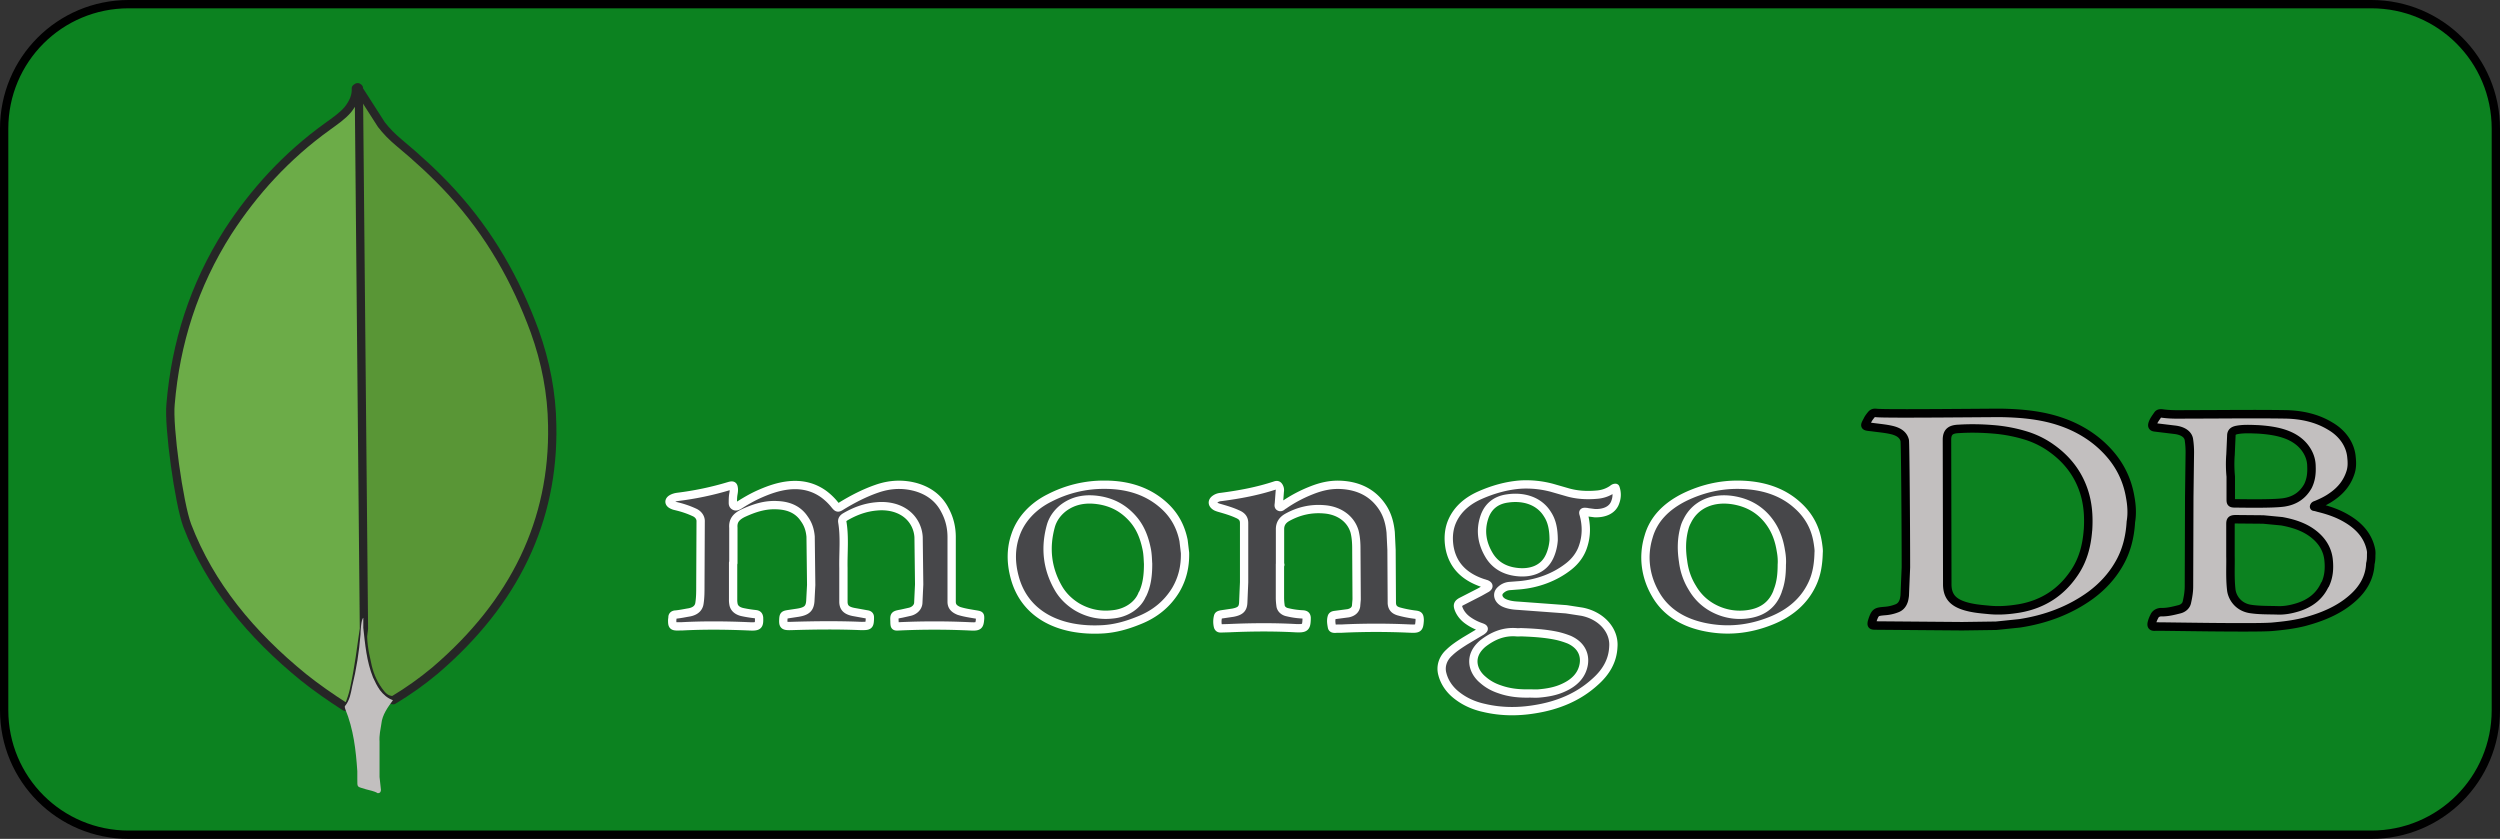 <svg xmlns="http://www.w3.org/2000/svg" width="301" height="101" stroke="#000" stroke-linecap="round" stroke-linejoin="round" fill="#fff" fill-rule="evenodd"><rect width="100%" height="100%" fill="#333333" stroke="none"/><style><![CDATA[.B{fill-rule:nonzero}.C{stroke-linejoin:miter}]]></style><path d="M.5 15.5c0-8.31 6.69-15 15-15h270c8.31 0 15 6.69 15 15v70c0 8.31-6.69 15-15 15h-270c-8.31 0-15-6.69-15-15z" fill="#00991a" fill-opacity=".77"/><g stroke="#262626" class="B C"><path d="M43.181 10.729l2.73 4.262c.594.769 1.286 1.482 2.063 2.129 2.287 1.899 4.462 3.888 6.411 6.019 4.628 5.046 7.75 10.649 9.982 16.716 1.337 3.705 2.064 7.501 2.119 11.343.226 11.483-4.517 21.343-14.109 29.539-1.554 1.299-3.232 2.492-5.019 3.565-.951 0-1.395-.624-1.786-1.158-.751-1.039-1.172-2.176-1.395-3.332-.335-1.389-.558-2.778-.446-4.214v-.649c-.055-.139-.891-63.893-.558-64.218z" fill="#599636"/><path d="M43.181 10.592c-.113-.187-.225-.046-.336.046.055.926-.335 1.759-.951 2.547-.669.79-1.563 1.389-2.454 2.038-4.963 3.565-8.865 7.871-11.99 12.686-4.127 6.483-6.301 13.426-6.912 20.743-.275 2.64 1.002 11.946 2.009 14.63 2.73 7.131 7.638 13.102 14.024 18.287 1.563 1.248 3.236 2.407 4.963 3.518.501 0 .558-.37.669-.648.218-.587.386-1.191.501-1.807.501-2.314.781-4.63 1.114-6.944l-.613-65.095z" fill="#6cac48"/></g><path d="M45.918 87.126c.113-1.064.751-1.944 1.395-2.824-.669-.228-1.172-.694-1.563-1.206-.336-.464-.613-1.04-.836-1.528-.782-1.944-.952-3.981-1.172-5.973v-1.206c-.275.187-.336 1.759-.336 1.992-.168 2.129-.501 4.214-1.002 6.249-.168.832-.276 1.668-.891 2.407 0 .094 0 .187.055.325 1.002 2.453 1.282 4.954 1.452 7.501v.926c0 1.11-.055.879 1.059 1.247.446.139.952.187 1.395.464.336 0 .391-.228.391-.416l-.168-1.528v-4.263c-.055-.74.113-1.482.225-2.176z" stroke="none" fill="#c2bfbf" class="B"/><path d="M88.267 67.762v4.41a2.566 2.566 0 0 0 .036.522c.069.522.455.84 1.023.987.53.116 1.068.203 1.611.261.315.029.419.144.455.425.036.987-.069 1.103-1.222 1.044-2.69-.116-5.383-.144-8.073 0h-.256c-.839.03-.908-.029-.908-.726 0-.117.036-.261.036-.378 0-.212.173-.319.419-.319.563-.057 1.084-.174 1.611-.261.734-.144 1.151-.522 1.222-1.132.103-.666.103-1.363.103-2.032l.035-7.774c.024-.46-.275-.89-.767-1.103-.633-.292-1.301-.525-1.995-.697-.209-.057-.419-.085-.593-.174-.511-.204-.524-.58-.035-.813.173-.085.383-.144.593-.174 2.121-.26 4.205-.697 6.219-1.306.419-.117.524-.085.562.261.036.212 0 .467-.036.666-.069.378-.069.753-.069 1.104 0 .144.036.291.209.378s.35 0 .512-.085c.734-.467 1.468-.9 2.271-1.274 1.151-.522 2.378-.987 3.708-1.131 1.611-.174 3.005.174 4.229 1.044.506.376.952.805 1.327 1.276.35.425.383.435.839.144 1.33-.813 2.726-1.537 4.229-2.059 1.573-.552 3.181-.637 4.787-.174 1.642.492 2.762 1.45 3.427 2.756.562 1.044.803 2.123.803 3.248v7.774c0 .523.256.849.875 1.104.665.212 1.399.318 2.097.435.455.085.455.085.455.467-.069.955-.174 1.014-1.294.955a90.743 90.743 0 0 0-8.421 0c-.563.03-.563.03-.594-.435v-.144c-.036-.786-.036-.786.875-.955l.908-.204c.633-.124 1.081-.592 1.085-1.132l.102-2.176-.069-5.685c-.027-.508-.156-1.008-.383-1.48-.875-1.77-2.795-2.408-4.649-2.233-1.398.116-2.621.58-3.774 1.248-.245.144-.419.318-.384.609.314 1.858.102 3.716.14 5.571v4.034c0 .726.351 1.074 1.19 1.248l1.611.291c.245.03.383.117.383.348v.212c-.036.813-.102.849-1.084.841-2.795-.117-5.593-.085-8.352 0-.946.029-1.023-.058-.979-.85.036-.467.102-.493.629-.58l1.151-.174c1.023-.175 1.399-.493 1.468-1.393l.102-1.944-.069-5.832c-.069-.726-.256-1.422-.734-2.089-.698-1.074-1.79-1.624-3.286-1.683-1.504-.085-2.83.378-4.091.955-.874.425-1.258.928-1.189 1.77v4.236zm65.838.176v4.091a7.307 7.307 0 0 0 .069.871c.031.396.373.727.839.813.603.146 1.224.234 1.851.261.35.029.42.144.455.378v.204c-.035 1.015-.174 1.132-1.363 1.074-2.659-.144-5.311-.117-7.968 0l-1.023.029c-.21 0-.256-.085-.315-.204a2.463 2.463 0 0 1 0-1.218c.035-.174.174-.212.384-.261l1.432-.212c.875-.174 1.189-.467 1.222-1.219l.102-2.436v-7.138c0-.522-.245-.84-.803-1.074-.629-.291-1.294-.492-1.994-.696-.21-.057-.419-.117-.593-.204-.455-.261-.511-.637-.069-.928.198-.135.442-.217.698-.233 2.237-.291 4.403-.697 6.5-1.393.245-.085.35-.03.455.144a.82.82 0 0 1 .102.58l-.102 1.363c0 .174-.102.425.069.493.21.116.35-.144.524-.212 1.032-.719 2.172-1.323 3.391-1.798 1.084-.424 2.199-.696 3.46-.636 2.342.116 4.02 1.104 5.101 2.815.562.9.803 1.885.908 2.902l.102 2.123.036 6.412c.036.492.245.813.839.987.615.17 1.246.296 1.887.378.562.057.593.144.629.58v.144c-.069.987-.141 1.014-1.329.956a87.622 87.622 0 0 0-7.827 0c-.35.029-.698 0-1.023.029-.21 0-.35-.029-.384-.204-.069-.378-.141-.753-.036-1.161.036-.174.14-.261.383-.291l1.611-.212c.562-.117.875-.424.946-.849l.069-.814-.036-6.063c0-.697-.036-1.393-.21-2.089-.419-1.486-1.782-2.548-3.631-2.696-1.611-.144-3.069.204-4.403.928-.665.348-.946.84-.946 1.45v4.381c0-.085 0-.085.036-.085z" stroke="#fff" fill="#47474a" class="B"/><path d="M256.456 59.727c-.384-2.119-1.33-4.004-2.971-5.658-1.43-1.461-3.282-2.598-5.383-3.307-2.199-.754-4.544-.987-6.92-1.045-.979-.029-14.327.144-15.307 0-.245-.029-.419.03-.563.204-.174.212-.35.435-.455.667-.419.785-.419.726.593.841.839.117 1.641.174 2.447.378.734.204 1.258.552 1.432 1.219.069.318.141 10.53.141 15.29l-.141 3.397c-.036.262-.069.522-.174.754-.141.348-.384.637-.803.785-.462.18-.959.288-1.468.319-.946.085-1.084.116-1.399.987l-.102.319c-.069.378-.036.435.419.435l10.448.085 4.091-.058 2.831-.291c3.214-.493 6.081-1.596 8.525-3.365 1.397-1.024 2.537-2.266 3.355-3.656.98-1.624 1.399-3.397 1.504-5.193.174-1.014.102-2.059-.102-3.104zm-5.068 4.118c-.141 1.858-.593 3.656-1.746 5.28-1.468 2.119-3.565 3.599-6.464 4.119-1.258.212-2.516.318-3.836.174-.946-.085-1.851-.174-2.726-.435-1.573-.467-2.132-1.274-2.166-2.547l-.036-17.494c0-1.044.562-1.274 1.468-1.306 1.363-.085 2.762-.057 4.125.058 1.451.117 2.874.403 4.23.849 1.006.348 1.939.829 2.761 1.422 1.887 1.338 3.145 3.015 3.836 4.989.563 1.596.665 3.22.563 4.845zm34.112 2.845c0-.175 0-.319-.036-.493-.315-1.596-1.33-2.815-2.9-3.743-1.013-.609-2.166-1.015-3.355-1.306-.21-.057-.384-.117-.593-.144.036-.144.141-.174.245-.204.698-.291 1.363-.609 1.956-1.044 1.084-.753 1.79-1.683 2.166-2.815.21-.609.21-1.219.14-1.858-.115-1.514-1.054-2.902-2.552-3.772-1.611-.987-3.496-1.393-5.452-1.422-3.774-.057-7.582 0-11.354 0-1.084 0-2.166.057-3.286-.085-.21-.03-.511-.085-.665.116-.256.379-.563.754-.665 1.19-.036.203.036.318.315.347l2.411.291c.946.117 1.611.552 1.678 1.248a10.241 10.241 0 0 1 .102 1.45l-.069 5.424-.035 10.733c0 .637-.102 1.249-.246 1.885-.07.413-.425.754-.908.87-.698.175-1.363.348-2.097.348-.404-.032-.781.173-.908.493-.141.261-.256.552-.314.813-.069.348.036.467.455.425.315-.03 11.847.204 14.013.029 1.294-.116 2.557-.261 3.843-.579 2.199-.58 4.23-1.422 5.835-2.845 1.33-1.161 2.097-2.554 2.166-4.178.102-.378.102-.753.102-1.161zm-16.948-11.889l.102-2.321c0-.435.21-.636.734-.726.839-.144 1.677-.085 2.516-.057.839.057 1.642.144 2.48.348 1.534.378 2.726 1.104 3.427 2.32.318.554.485 1.158.488 1.771.036.813-.036 1.596-.419 2.378-.593 1.074-1.535 1.77-2.9 1.974s-5.242.117-5.835.117c-.524 0-.563-.058-.563-.493v-2.732c-.083-.85-.094-1.703-.036-2.554zm11.354 15.608c-.593 1.306-1.677 2.208-3.214 2.696-.839.261-1.678.424-2.557.378-1.084-.03-2.166 0-3.248-.174-1.468-.261-2.132-1.422-2.237-2.263-.174-1.479-.069-2.989-.102-4.091V63.126c0-.467.069-.609.665-.609l3.286.03 2.237.212c1.573.291 3.005.785 4.125 1.798.908.813 1.399 1.798 1.503 2.872.103 1.015.036 2.002-.419 2.959z" fill="#c2bfbf" stroke-width="1.021" class="B C"/><path d="M191.114 61.669l.908.117c.98.029 2.133-.262 2.481-1.393.192-.541.192-1.115 0-1.656-.21 0-.315.144-.419.204-.524.348-1.117.552-1.746.609-1.258.117-2.516.058-3.739-.318l-1.714-.493c-1.194-.325-2.452-.462-3.708-.403-1.782.116-3.459.609-5.032 1.306-1.678.753-2.864 1.885-3.427 3.424-.314.9-.35 1.826-.209 2.756.35 2.119 1.678 3.599 4.053 4.382.141.03.245.085.383.117.315.144.35.291.069.493l-.875.492-2.097 1.074c-.524.261-.593.467-.42.928.208.542.596 1.025 1.118 1.392.479.342 1.022.617 1.608.814.383.144.383.212.035.467l-1.994 1.189c-.665.424-1.33.849-1.887 1.392-.787.7-1.102 1.679-.839 2.611.26 1.007.895 1.921 1.815 2.611.909.699 2.014 1.197 3.215 1.45 1.956.467 3.984.492 5.976.174 2.864-.435 5.37-1.486 7.339-3.278 1.363-1.189 2.166-2.581 2.237-4.246.158-1.988-1.439-3.779-3.774-4.236l-1.887-.291-5.766-.425c-.629-.029-1.258-.116-1.782-.378-.665-.348-.839-1.015-.419-1.45.314-.318.698-.522 1.189-.552l1.117-.085c2.21-.186 4.285-.971 5.904-2.233.865-.665 1.483-1.521 1.782-2.467.419-1.249.419-2.548.069-3.821-.102-.318-.069-.348.419-.291zm-8.566 14.451c.21.029.419 0 .629 0 1.468.057 2.971.144 4.403.467a10.364 10.364 0 0 1 1.363.435c1.399.637 1.923 1.741 1.746 2.93-.21 1.306-1.084 2.233-2.447 2.845-.908.425-1.923.61-2.971.697-.384.029-.734 0-1.118 0-1.222.029-2.412-.085-3.565-.493-.803-.261-1.468-.637-2.061-1.161-1.222-1.015-1.79-2.873.036-4.381 1.117-.85 2.378-1.45 3.984-1.338zm3.984-9.052c-.734 1.537-2.342 2.002-3.948 1.798-1.468-.175-2.552-.841-3.248-1.945-.908-1.48-1.151-3.015-.629-4.613.384-1.189 1.258-2.089 2.795-2.293 1.956-.291 3.836.291 4.823 1.915.511.785.734 1.741.734 3.104-.036.552-.174 1.306-.524 2.032zm-44.029-1.974c-.314-1.567-1.012-2.989-2.306-4.178-1.923-1.771-4.367-2.548-7.129-2.554-2.412-.03-4.68.551-6.71 1.596-1.996.992-3.459 2.58-4.089 4.439-.593 1.683-.562 3.397-.102 5.106 1.222 4.586 5.488 6.556 10.587 6.267 1.503-.085 2.935-.493 4.296-1.045 2.028-.785 3.496-2.031 4.508-3.685.803-1.363 1.151-2.815 1.118-4.469l-.174-1.48zm-4.961 6.441c-.51 1.334-1.924 2.291-3.6 2.438-1.534.174-2.971-.144-4.263-.9-.932-.569-1.687-1.315-2.202-2.176-1.432-2.437-1.677-4.989-.946-7.6.235-.808.745-1.543 1.468-2.119 1.294-.987 2.795-1.219 4.475-.928 1.611.291 2.83 1.015 3.836 2.119s1.468 2.378 1.746 3.716c.141.667.141 1.363.174 1.798 0 1.393-.141 2.548-.665 3.656zm81.317-6.207c-.256-1.683-1.013-3.221-2.447-4.497-1.887-1.711-4.334-2.437-7.058-2.467-2.342-.03-4.508.522-6.5 1.479-2.237 1.104-3.774 2.669-4.367 4.787-.708 2.312-.411 4.756.839 6.904 1.151 2.032 3.11 3.337 5.697 3.917 2.864.637 5.592.348 8.246-.726 2.307-.927 3.948-2.377 4.892-4.352.563-1.161.767-2.407.803-3.859.036-.261-.036-.726-.102-1.189zm-4.823 5.831c-.562 1.567-1.746 2.582-3.738 2.815-1.468.174-2.864-.117-4.125-.813-1.084-.609-1.851-1.423-2.411-2.378-.629-1.015-.979-2.088-1.117-3.191-.21-1.363-.21-2.696.173-4.061.073-.269.178-.531.315-.783.98-2.032 3.145-2.959 5.697-2.495 1.713.319 3.005 1.104 3.984 2.293.946 1.161 1.399 2.437 1.611 3.821.103.552.141 1.131.103 1.624 0 1.132-.103 2.176-.512 3.191z" stroke="#fff" fill="#47474a" class="B"/></svg>